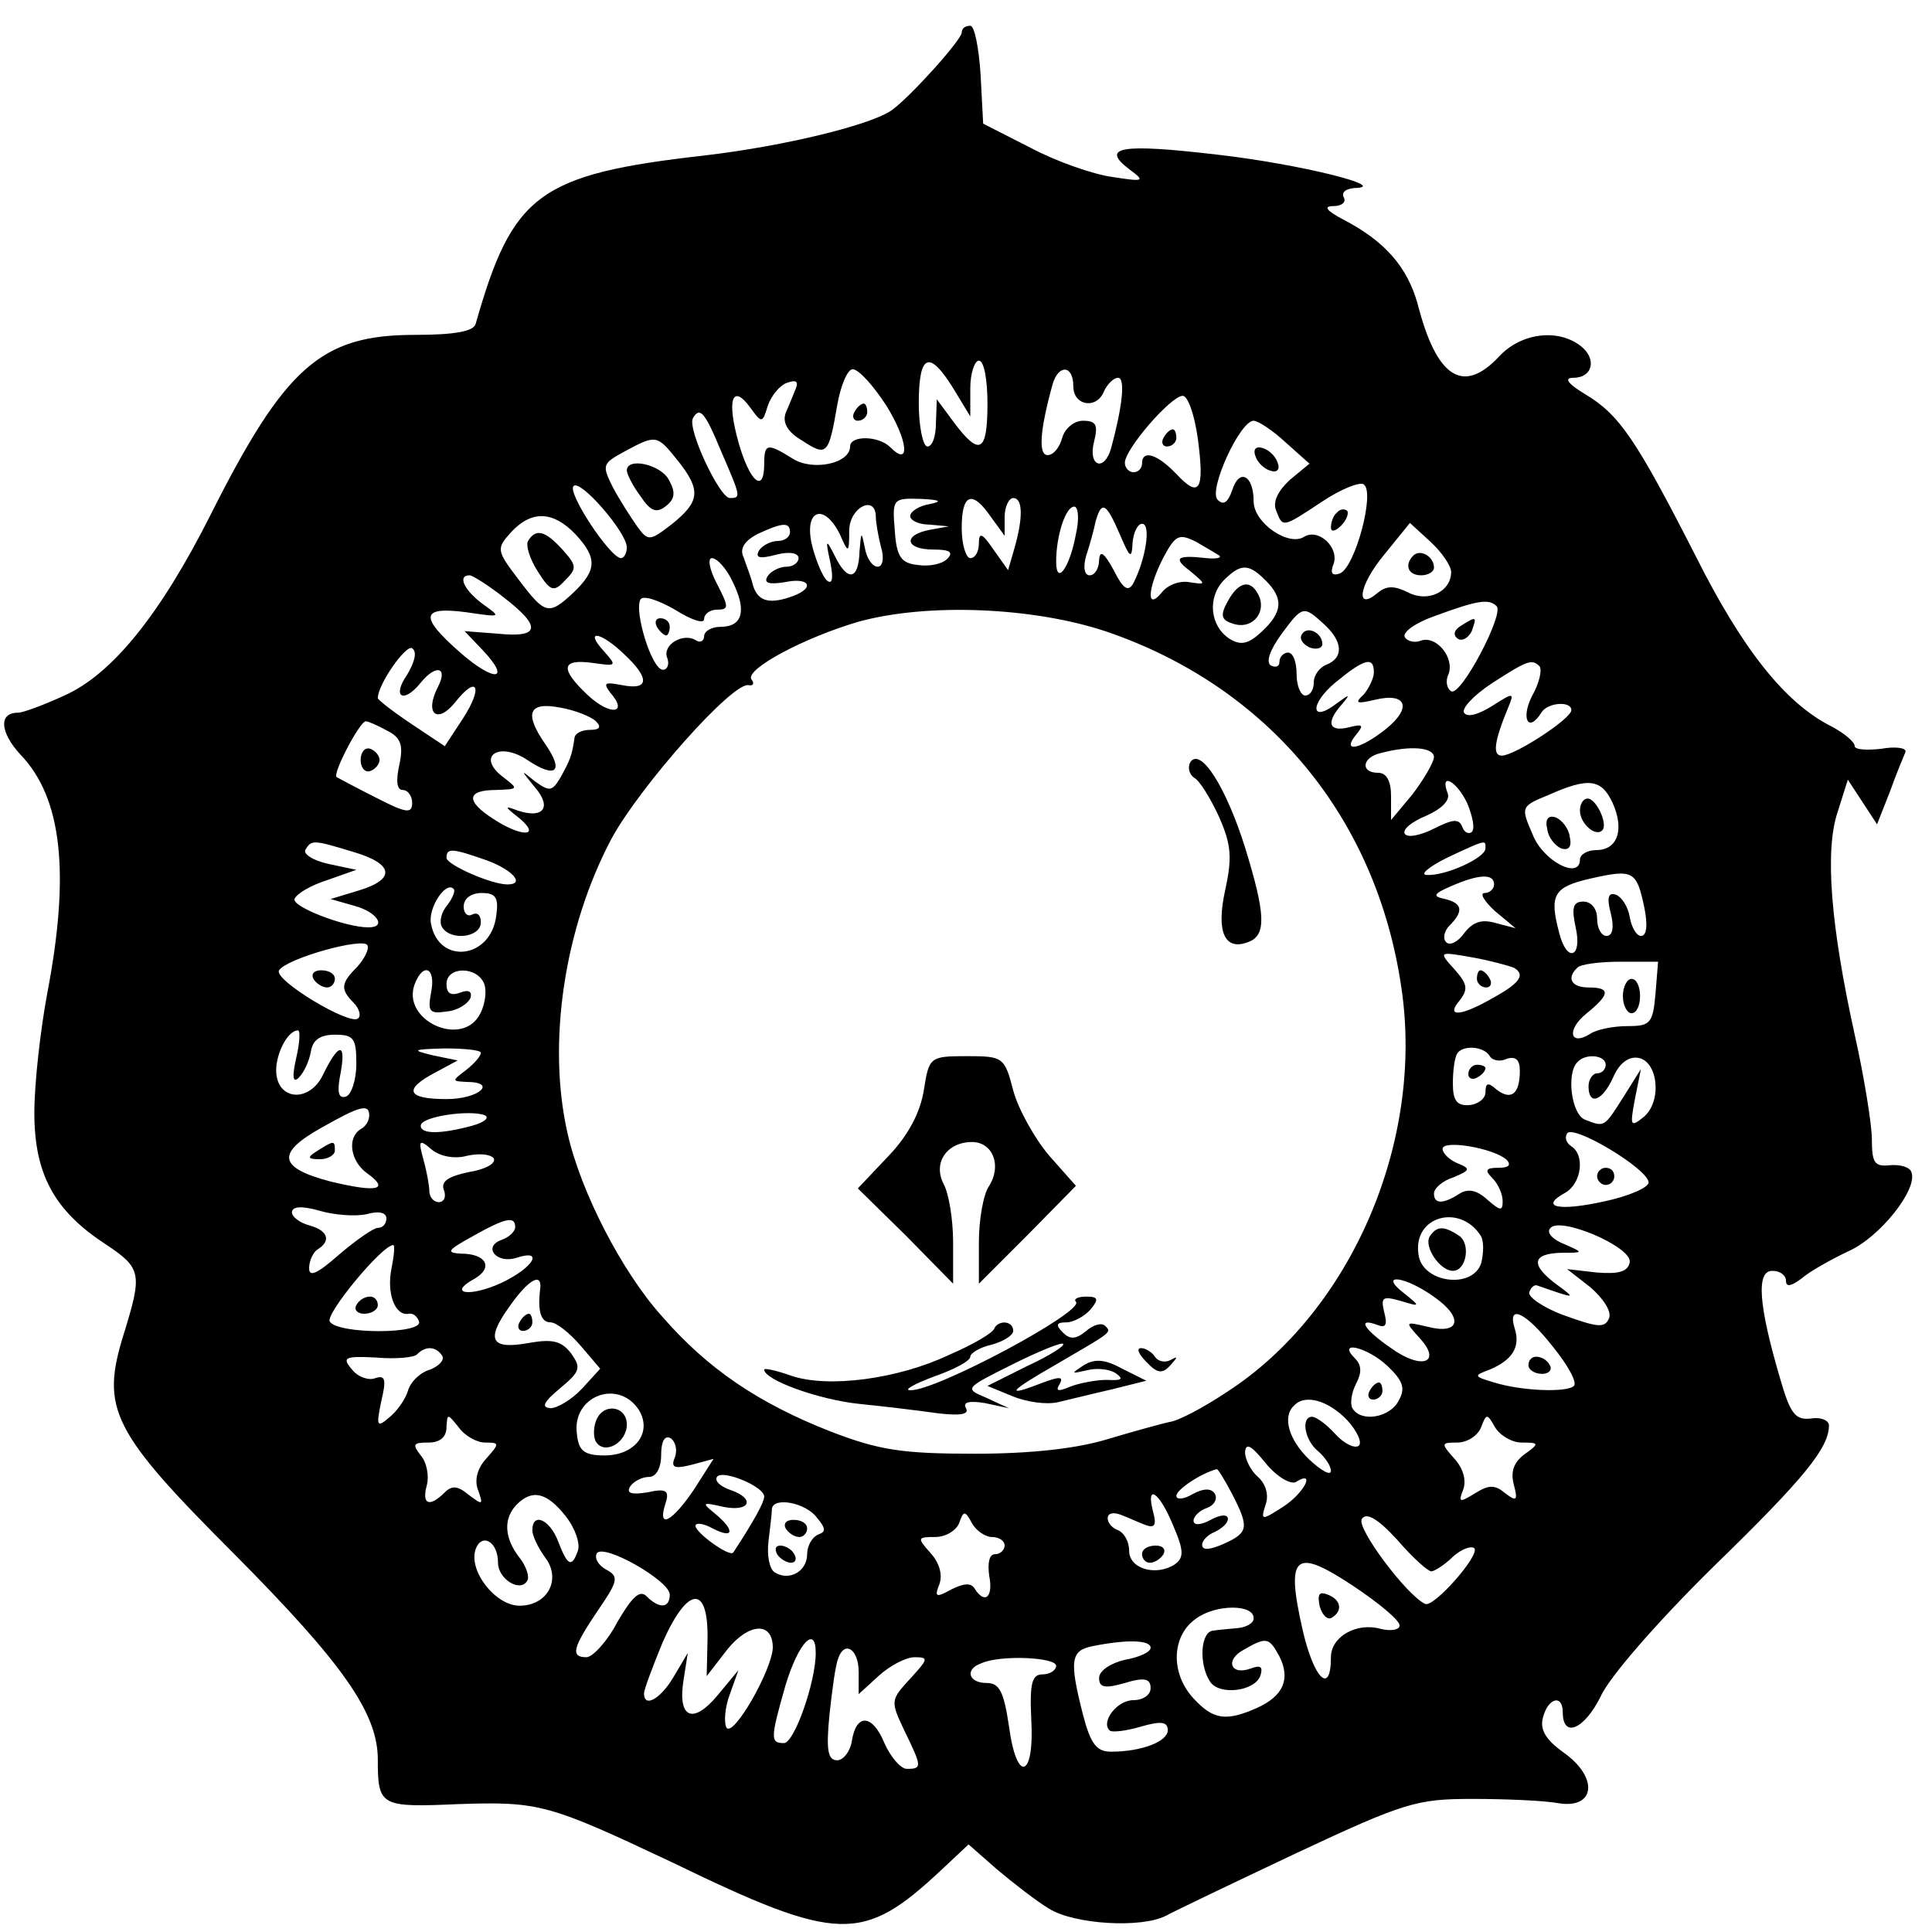 <?xml version="1.0" standalone="no"?>
<!DOCTYPE svg PUBLIC "-//W3C//DTD SVG 20010904//EN"
 "http://www.w3.org/TR/2001/REC-SVG-20010904/DTD/svg10.dtd">
<svg version="1.0" xmlns="http://www.w3.org/2000/svg"
 width="225pt" height="225pt" viewBox="0 0 225 225"
 preserveAspectRatio="xMidYMid meet">

<g transform="translate(0,225) scale(0.1,-0.1)"
fill="#000000" stroke="none">
<path d="M1120 2212 c0 -8 -58 -73 -81 -90 -23 -17 -124 -42 -218 -53 -194
-22 -224 -45 -267 -196 -2 -9 -25 -13 -71 -13 -109 0 -151 -37 -238 -210 -58
-115 -114 -185 -170 -210 -24 -11 -48 -20 -54 -20 -23 0 -21 -23 3 -49 48 -50
58 -137 31 -278 -8 -43 -15 -105 -15 -139 0 -71 23 -114 83 -153 42 -28 43
-34 21 -105 -27 -87 -14 -113 130 -257 125 -126 166 -184 166 -238 0 -55 3
-56 95 -52 93 3 104 0 248 -68 194 -94 222 -94 313 -9 l32 30 33 -29 c19 -16
46 -37 61 -46 29 -18 107 -23 136 -8 9 5 78 38 152 73 126 59 140 63 205 63
39 0 84 -2 100 -5 43 -7 47 30 6 59 -21 15 -28 27 -24 41 6 23 23 27 23 6 0
-31 25 -20 44 18 10 23 68 89 131 151 107 104 135 139 135 165 0 6 -10 10 -21
8 -18 -2 -24 5 -36 47 -25 85 -28 125 -9 125 9 0 16 -5 16 -12 0 -7 6 -6 18 3
9 8 34 22 55 32 36 16 81 72 73 92 -2 6 -13 9 -25 8 -18 -2 -21 3 -21 30 0 17
-9 73 -20 122 -28 127 -35 214 -20 259 l12 38 17 -26 17 -26 15 38 c7 20 16
41 18 46 2 5 -11 7 -28 4 -17 -2 -31 -1 -31 3 0 5 -12 15 -27 23 -54 27 -104
90 -159 200 -69 135 -88 163 -128 187 -20 12 -25 19 -14 19 23 0 28 22 9 37
-27 21 -70 15 -95 -12 -42 -45 -73 -25 -95 61 -12 43 -38 73 -86 98 -21 11
-24 16 -12 16 10 0 15 5 12 10 -3 6 2 10 12 11 44 1 -63 28 -160 39 -111 13
-136 9 -102 -17 19 -14 18 -15 -20 -9 -22 3 -65 18 -95 34 l-55 28 -3 57 c-2
31 -7 57 -12 57 -6 0 -10 -3 -10 -8z m-10 -414 l20 -33 0 33 c0 17 5 32 10 32
6 0 10 -22 10 -50 0 -57 -9 -62 -39 -22 l-20 27 -1 -27 c0 -16 -4 -28 -10 -28
-5 0 -10 23 -10 50 0 58 12 63 40 18z m-78 -20 c25 -40 29 -73 5 -49 -14 14
-47 14 -47 1 0 -20 -44 -29 -67 -14 -29 18 -33 18 -33 -6 0 -36 -17 -21 -30
25 -14 50 -7 69 14 40 13 -18 14 -18 20 2 4 12 14 24 22 27 11 4 14 2 11 -6
-3 -7 -8 -20 -12 -29 -4 -11 2 -22 19 -32 29 -19 31 -17 41 41 4 23 12 42 18
42 7 0 24 -19 39 -42z m218 22 c0 -23 28 -27 36 -5 4 8 11 15 16 15 9 0 5 -34
-8 -82 -8 -28 -27 -21 -20 7 5 20 3 25 -13 25 -10 0 -21 -9 -24 -20 -3 -11
-10 -20 -17 -20 -11 0 -9 29 6 83 7 23 24 22 24 -3z m145 -61 c8 -60 2 -70
-25 -41 -22 23 -40 29 -40 12 0 -5 -4 -10 -10 -10 -5 0 -10 5 -10 11 0 16 53
77 67 78 6 1 14 -21 18 -50z m-555 -15 c23 -53 23 -54 10 -54 -12 0 -50 81
-43 93 8 14 14 7 33 -39z m657 11 l28 -25 -23 -19 c-13 -12 -20 -25 -16 -35 8
-21 7 -21 54 10 21 14 43 23 48 20 14 -8 -10 -98 -28 -104 -9 -3 -11 1 -7 11
7 19 -17 42 -34 32 -18 -12 -59 16 -59 41 0 31 -17 39 -25 13 -5 -14 -10 -18
-17 -11 -11 11 26 92 42 92 5 0 22 -11 37 -25z m-708 -21 c28 -35 26 -48 -6
-74 -26 -20 -28 -21 -41 -3 -7 10 -20 30 -28 45 -13 26 -13 28 13 42 37 20 38
20 62 -10z m-59 -101 c0 -7 -3 -13 -7 -13 -13 1 -63 77 -55 84 8 8 61 -53 62
-71z m353 50 c-13 -2 -23 -9 -23 -14 0 -5 10 -10 23 -10 l22 -2 -22 -4 c-32
-6 -29 -23 4 -23 19 0 24 -3 16 -11 -6 -6 -21 -9 -34 -7 -20 2 -25 10 -27 41
-3 36 -2 37 30 36 23 -1 26 -3 11 -6z m71 -15 l16 -22 0 22 c0 12 5 22 10 22
11 0 12 -22 1 -60 l-7 -24 -17 24 c-13 19 -17 21 -17 7 0 -9 -4 -17 -10 -17
-5 0 -10 16 -10 35 0 40 12 45 34 13z m-134 0 c0 -7 3 -23 6 -35 4 -13 2 -23
-4 -23 -6 0 -13 10 -15 23 -4 19 -4 18 -6 -5 -1 -34 -14 -36 -29 -5 -10 20
-11 19 -5 -8 4 -20 2 -27 -5 -20 -5 6 -13 25 -17 43 -8 39 15 46 33 10 10 -23
11 -23 11 5 1 27 31 41 31 15z m233 -20 c-7 -39 -23 -61 -23 -32 0 30 11 64
21 64 5 0 6 -15 2 -32z m51 0 c12 -28 14 -30 15 -10 1 12 6 22 11 22 11 0 4
-42 -10 -69 -6 -11 -12 -7 -23 15 -11 20 -16 24 -17 12 0 -10 -5 -18 -11 -18
-6 0 -8 9 -4 23 4 12 9 30 11 40 7 24 12 22 28 -15z m-634 0 c26 -28 25 -42
-2 -68 -29 -27 -33 -26 -64 15 -26 34 -26 36 -9 55 24 26 49 25 75 -2z m250 2
c0 -5 -6 -10 -14 -10 -8 0 -18 -5 -22 -11 -5 -9 1 -10 20 -5 15 4 26 2 26 -4
0 -5 -6 -10 -14 -10 -8 0 -18 -5 -22 -11 -5 -8 1 -10 20 -7 28 6 36 -6 10 -16
-27 -10 -41 -7 -47 12 -2 9 -8 24 -11 33 -5 10 1 19 16 27 30 14 38 14 38 2z
m770 -46 c0 -23 -27 -36 -50 -24 -16 8 -25 8 -35 0 -27 -23 -23 8 7 44 l30 37
24 -22 c13 -12 24 -28 24 -35z m-270 19 c3 -3 -4 -4 -15 -3 -35 4 -39 0 -19
-15 19 -16 19 -16 -1 -13 -11 2 -25 -3 -32 -12 -18 -22 -17 4 2 41 14 26 18
28 38 18 12 -7 24 -14 27 -16z m-567 -30 c17 -34 12 -53 -14 -53 -10 0 -19 -5
-19 -11 0 -5 -4 -8 -9 -5 -15 10 -40 -5 -34 -20 3 -8 0 -14 -5 -14 -13 0 -34
69 -26 82 3 5 21 -1 40 -12 19 -12 34 -17 34 -11 0 6 7 11 15 11 14 0 14 3 0
30 -9 17 -11 30 -6 30 6 0 17 -12 24 -27z m621 1 c21 -21 20 -37 -5 -60 -15
-14 -24 -16 -37 -8 -23 15 -26 48 -7 68 20 20 29 20 49 0z m-887 -20 c44 -34
42 -47 -7 -42 l-39 3 21 -22 c34 -36 14 -38 -26 -3 -48 42 -46 54 7 47 41 -6
41 -6 20 9 -22 16 -31 34 -16 34 3 0 21 -11 40 -26z m1156 -10 c9 -9 -42 -106
-53 -99 -5 3 -7 12 -3 20 7 19 -14 45 -32 39 -7 -3 -16 -1 -19 4 -3 6 13 17
36 25 49 18 62 20 71 11z m-456 -29 c189 -64 316 -216 345 -415 27 -180 -59
-378 -203 -471 -27 -18 -57 -34 -67 -35 -9 -2 -42 -11 -72 -20 -36 -11 -89
-17 -155 -17 -84 0 -111 4 -168 26 -84 33 -143 73 -196 134 -47 52 -95 146
-110 213 -24 105 -4 239 51 343 33 61 142 184 160 179 5 -1 7 2 3 7 -7 12 63
49 125 67 80 22 202 17 287 -11z m255 8 c22 -20 23 -39 3 -47 -8 -3 -15 -12
-15 -21 0 -8 -4 -15 -10 -15 -5 0 -10 11 -10 25 0 14 -4 25 -10 25 -5 0 -10
-5 -10 -11 0 -5 -4 -7 -10 -4 -6 4 -1 18 12 36 25 34 26 34 50 12z m-815 -35
c30 -28 29 -42 -2 -36 -21 4 -23 3 -14 -9 21 -24 0 -27 -26 -3 -33 31 -32 43
5 38 28 -4 29 -4 13 14 -23 25 -4 23 24 -4z m-253 -24 c-18 -26 -4 -34 16 -9
18 22 32 18 20 -5 -16 -31 -1 -44 20 -18 26 33 33 18 9 -19 l-21 -32 -39 26
c-21 14 -39 28 -39 30 0 16 33 63 40 58 6 -4 3 -16 -6 -31z m1126 3 c0 -7 -6
-19 -12 -26 -11 -10 -8 -11 13 -6 37 9 44 -9 13 -34 -30 -24 -52 -28 -35 -7
10 12 8 13 -8 9 -24 -6 -27 6 -8 27 10 12 9 12 -6 1 -31 -24 -32 -1 -2 24 34
28 45 31 45 12z m193 7 c3 -4 0 -19 -9 -35 -13 -26 -4 -43 11 -19 7 12 35 14
35 3 0 -10 -66 -53 -81 -53 -11 0 -9 16 7 55 8 19 7 19 -18 3 -16 -10 -29 -14
-33 -8 -3 5 11 20 32 34 42 27 47 29 56 20z m-1099 -64 c7 -7 4 -10 -7 -10 -9
0 -18 -4 -18 -10 -3 -20 -5 -25 -16 -45 -10 -17 -13 -17 -30 -5 -17 14 -17 14
0 -7 20 -23 10 -37 -20 -27 -16 6 -16 5 2 -9 26 -22 2 -22 -30 -1 -33 21 -32
34 3 34 26 1 26 1 8 15 -32 24 -5 42 28 20 33 -22 43 -14 22 17 -26 37 -21 51
16 44 18 -3 37 -11 42 -16z m-243 -11 c16 -8 19 -17 14 -40 -4 -18 -3 -29 4
-29 6 0 11 -7 11 -15 0 -13 -7 -12 -42 6 -24 12 -44 23 -46 24 -5 4 27 65 34
65 3 0 14 -5 25 -11z m1219 -31 c-1 -7 -12 -26 -25 -43 l-25 -30 0 28 c0 17
-5 27 -15 27 -21 0 -19 18 3 23 34 9 62 7 62 -5z m39 -54 c6 -15 9 -29 5 -33
-4 -3 -9 0 -11 6 -4 10 -11 9 -33 -2 -16 -8 -31 -11 -34 -6 -3 5 8 14 25 21
18 8 28 18 25 26 -10 26 11 14 23 -12z m169 1 c14 -31 6 -55 -19 -55 -10 0
-19 -5 -19 -11 0 -24 -43 -2 -55 29 -14 32 -14 33 18 46 47 21 62 19 75 -9z
m-1467 -57 c48 -14 50 -32 7 -45 l-33 -10 28 -8 c26 -7 38 -25 16 -25 -27 0
-89 24 -86 33 2 6 19 16 38 22 l34 12 -33 7 c-18 4 -30 12 -26 17 7 11 9 11
55 -3z m1319 4 c0 -11 -46 -32 -68 -31 -9 0 1 9 23 20 47 22 45 21 45 11z
m-1163 -14 c30 -11 45 -28 24 -28 -19 0 -71 23 -71 31 0 12 7 11 47 -3z m1348
-55 c4 -20 3 -33 -4 -33 -5 0 -11 10 -13 22 -2 12 -9 23 -16 26 -9 3 -11 -3
-6 -22 4 -16 2 -26 -5 -26 -6 0 -11 9 -11 20 0 12 -7 20 -16 20 -12 0 -14 -7
-9 -30 8 -35 -10 -42 -19 -7 -12 45 -7 54 37 64 49 11 53 9 62 -34z m-175 27
c0 -5 -5 -10 -11 -10 -6 0 -1 -9 12 -21 l24 -20 -23 6 c-17 5 -27 1 -37 -12
-7 -10 -17 -15 -21 -10 -4 4 -2 13 4 19 17 17 15 26 -5 31 -15 3 -14 6 7 15
32 14 50 15 50 2z m-1219 -24 c-7 -8 -10 -20 -6 -26 10 -16 45 -12 45 6 0 8
-4 12 -10 9 -5 -3 -10 1 -10 9 0 10 9 16 21 16 16 0 20 -5 17 -26 -6 -51 -67
-58 -76 -10 -4 18 17 50 26 41 3 -2 -1 -11 -7 -19z m-105 -72 c-19 -19 -20
-26 -4 -42 6 -6 9 -15 5 -18 -9 -9 -99 45 -92 56 9 14 99 39 103 29 2 -5 -4
-16 -12 -25z m1347 -1 c14 -8 7 -18 -24 -35 -38 -22 -56 -23 -39 -3 10 13 9
19 -6 36 -19 21 -19 21 21 14 22 -4 43 -10 48 -12z m165 -30 c-3 -35 -6 -38
-33 -38 -16 0 -36 -4 -43 -9 -24 -15 -28 5 -4 24 27 22 28 30 2 30 -20 0 -26
11 -13 23 3 4 26 7 50 7 l44 0 -3 -37z m-1426 1 c-4 -22 -2 -25 18 -22 13 1
25 9 28 16 2 7 -2 10 -12 6 -11 -4 -16 -1 -16 10 0 21 36 21 44 0 3 -8 1 -24
-5 -35 -21 -40 -92 -7 -76 35 10 26 25 19 19 -10z m-157 -76 c-5 -22 -4 -30 3
-23 6 6 12 19 14 30 2 14 11 20 28 20 22 0 25 -4 25 -34 0 -19 -6 -36 -12 -38
-9 -3 -11 5 -6 29 6 35 -3 33 -21 -4 -15 -31 -50 -30 -54 0 -3 20 12 52 25 52
3 0 2 -15 -2 -32z m215 6 c0 -4 -8 -13 -17 -20 -17 -13 -17 -13 0 -14 37 0 15
-20 -23 -20 -46 0 -51 11 -13 31 l26 14 -29 6 c-25 6 -24 7 14 8 23 0 42 -2
42 -5z m1175 -4 c3 -5 12 -7 20 -3 10 3 15 -1 15 -14 0 -27 -10 -35 -27 -22
-10 9 -13 8 -13 -3 0 -7 -8 -14 -19 -15 -14 -1 -19 5 -19 25 0 15 2 30 5 35 6
10 31 9 38 -3z m135 -10 c0 -5 -4 -10 -10 -10 -5 0 -10 -7 -10 -15 0 -23 16
-18 29 11 7 16 18 24 29 22 23 -4 28 -51 6 -69 -15 -12 -16 -11 -10 21 l7 35
-20 -32 c-23 -36 -22 -36 -45 -27 -16 6 -22 54 -9 67 10 11 33 8 33 -3z
m-1440 -59 c0 -6 -4 -13 -10 -16 -16 -10 -12 -37 7 -51 28 -20 12 -23 -42 -10
-61 16 -64 33 -10 63 44 25 55 28 55 14z m120 -12 c-37 -10 -60 -10 -60 0 0
11 59 19 75 12 5 -3 -1 -8 -15 -12z m1370 -66 c0 -6 -23 -16 -51 -22 -54 -12
-77 -7 -46 10 19 11 23 44 7 54 -6 4 -8 10 -5 15 7 11 94 -41 95 -57z m-1376
31 c14 3 27 2 31 -3 3 -6 -10 -13 -29 -16 -24 -5 -33 -11 -29 -21 3 -8 0 -14
-6 -14 -6 0 -11 6 -11 13 0 6 -3 23 -7 37 -6 22 -5 24 10 11 10 -8 27 -11 41
-7z m1211 -5 c5 -6 2 -9 -10 -9 -15 0 -16 -3 -7 -12 7 -7 12 -19 12 -27 0 -12
-3 -11 -18 2 -12 11 -22 13 -32 7 -20 -13 -30 -12 -30 0 0 6 10 15 23 19 19 8
20 10 5 16 -10 4 -18 12 -18 17 0 11 60 1 75 -13z m-1328 -63 c14 4 23 2 23
-5 0 -6 -4 -11 -10 -11 -5 0 -25 -14 -45 -31 -25 -22 -35 -27 -35 -16 0 9 5
19 10 22 16 10 12 22 -10 28 -11 3 -20 10 -20 15 0 7 11 8 32 2 17 -5 42 -7
55 -4z m1298 -26 c3 -6 3 -19 0 -31 -10 -31 -69 -23 -73 10 -7 45 49 60 73 21z
m-1125 11 c0 -5 -7 -12 -16 -15 -22 -8 -6 -28 17 -21 33 11 21 -11 -17 -29
-37 -17 -64 -13 -31 5 22 13 13 29 -16 29 -18 1 -16 4 13 20 39 22 50 24 50
11z m1298 -41 c-2 -11 -13 -14 -38 -12 l-35 4 27 -21 c15 -13 25 -28 22 -36
-5 -12 -13 -11 -52 3 -25 9 -43 22 -41 27 2 6 6 9 9 8 46 -16 46 -16 23 1 -31
23 -29 36 5 37 26 0 27 0 4 10 -13 5 -21 13 -17 18 9 16 96 -21 93 -39z
m-1442 -7 c-6 -29 4 -56 20 -53 5 1 10 -3 12 -9 5 -15 -95 -15 -104 0 -5 9 61
89 74 89 2 0 1 -12 -2 -27z m173 -25 c-3 -25 1 -38 12 -38 7 0 22 -12 35 -27
l23 -27 -21 -23 c-12 -13 -29 -23 -37 -23 -11 1 -8 7 11 23 24 20 25 24 13 41
-11 14 -21 17 -49 12 -44 -8 -51 3 -23 42 23 33 39 41 36 20z m1042 -9 c34
-24 29 -44 -9 -34 -26 6 -26 6 -9 -13 27 -29 3 -38 -33 -12 -32 22 -40 36 -16
27 10 -4 12 0 8 15 -4 17 -2 19 19 13 23 -7 24 -7 4 9 -31 24 2 20 36 -5z
m138 -58 c17 -21 28 -41 24 -45 -8 -8 -61 -6 -93 4 -24 7 -24 8 -5 15 26 11
36 26 29 48 -9 29 13 19 45 -22z m-1294 -10 c3 -5 -4 -12 -14 -16 -11 -3 -23
-14 -26 -25 -3 -10 -13 -24 -22 -31 -14 -12 -15 -10 -9 19 6 25 5 31 -7 27 -7
-3 -20 1 -27 10 -12 14 -9 16 28 14 23 -2 45 0 48 4 10 10 22 9 29 -2z m1101
-12 c18 -17 21 -26 13 -40 -10 -20 -44 -26 -54 -9 -3 5 -1 18 4 28 7 13 7 22
-1 30 -22 22 15 13 38 -9z m-872 -51 c16 -26 -4 -53 -40 -53 -23 0 -30 5 -32
24 -7 45 48 66 72 29z m825 -12 c12 -13 18 -27 13 -30 -5 -3 -17 3 -27 14 -10
11 -22 20 -27 20 -13 0 -9 -27 7 -40 8 -7 15 -17 15 -23 0 -6 -11 0 -25 13
-24 23 -32 50 -18 63 13 14 40 6 62 -17z m-1004 -26 c17 0 17 -1 1 -19 -10
-11 -14 -25 -9 -37 6 -17 5 -17 -11 -5 -13 11 -20 11 -28 3 -18 -18 -27 -14
-21 8 3 11 0 27 -7 35 -10 13 -9 15 9 15 13 0 21 6 21 18 1 16 1 16 14 0 7
-10 21 -18 31 -18z m1207 0 c21 0 21 -1 3 -14 -12 -9 -16 -20 -12 -35 5 -19 3
-20 -10 -10 -12 10 -19 10 -35 0 -18 -11 -20 -11 -14 4 4 11 0 25 -10 36 -16
18 -16 19 3 19 12 0 24 8 28 18 6 16 7 16 16 0 6 -10 20 -18 31 -18z m-986
-17 c-5 -12 -1 -14 19 -9 l26 7 -23 -36 c-25 -37 -43 -47 -33 -16 5 15 1 18
-21 13 -19 -3 -25 -1 -20 7 4 6 14 11 22 11 8 0 14 10 14 26 0 15 4 23 11 19
6 -4 8 -14 5 -22z m723 -29 c24 15 10 -13 -15 -29 -25 -16 -26 -16 -20 3 4 11
0 24 -9 32 -8 7 -15 20 -15 29 1 11 7 8 24 -13 13 -16 29 -25 35 -22z m-619
-17 c0 -6 -11 -27 -36 -65 -4 -6 -44 23 -44 31 0 4 9 3 20 -3 25 -13 26 -2 3
17 -16 13 -16 14 10 8 31 -6 37 10 7 20 -11 4 -18 10 -15 15 6 9 55 -11 55
-23z m545 3 c20 -39 19 -45 -10 -58 -16 -7 -25 -8 -25 -1 0 5 7 12 15 15 8 4
15 10 15 15 0 6 -9 5 -20 -1 -11 -6 -20 -7 -20 -1 0 5 7 12 16 15 8 3 12 10 9
16 -4 7 -13 7 -26 0 -10 -6 -19 -7 -19 -2 0 7 28 26 47 31 1 1 9 -12 18 -29z
m-776 -26 c11 -14 17 -32 14 -40 -7 -20 -12 -18 -23 11 -10 26 -30 34 -30 13
0 -7 7 -21 15 -32 19 -25 3 -56 -30 -56 -28 0 -60 41 -51 66 7 19 26 9 26 -16
0 -19 26 -35 34 -21 3 4 -1 17 -9 27 -18 23 -19 46 -3 62 18 18 35 14 57 -14z
m707 -10 c13 -30 13 -38 2 -46 -22 -14 -53 -5 -53 16 0 11 -6 21 -13 24 -6 2
-12 8 -12 14 0 6 7 7 15 4 8 -3 21 -9 29 -12 11 -4 13 0 9 15 -9 34 7 24 23
-15z m-415 9 c11 -13 11 -17 2 -20 -7 -3 -13 -13 -13 -23 0 -20 -21 -32 -38
-21 -6 4 -9 20 -7 36 2 17 4 33 4 38 2 14 39 7 52 -10z m204 -23 c8 0 15 -4
15 -10 0 -5 -5 -10 -11 -10 -7 0 -9 -10 -7 -25 5 -25 -5 -34 -17 -15 -4 7 -13
6 -27 -1 -18 -10 -20 -9 -14 6 4 11 0 25 -10 36 -16 18 -16 19 5 19 12 0 24 7
28 16 5 15 7 15 15 0 5 -9 16 -16 23 -16z m512 -40 c3 0 15 7 25 17 10 9 21
13 25 10 7 -8 -47 -69 -57 -65 -21 9 -81 89 -74 99 5 8 18 1 41 -24 18 -21 36
-37 40 -37z m-887 -27 c0 -16 -12 -17 -27 -2 -8 8 -17 -1 -34 -30 -12 -23 -29
-41 -36 -41 -19 0 -16 11 13 54 24 35 25 40 10 48 -9 5 -14 13 -11 19 8 12 85
-32 85 -48z m850 -36 c0 -5 -10 -7 -22 -4 -28 8 -58 -9 -58 -33 0 -45 -20 -25
-33 32 -20 88 -9 96 59 51 30 -20 54 -40 54 -46z m-806 -16 l-1 -43 24 31 c25
31 53 33 53 2 -1 -26 -46 -105 -54 -93 -3 6 -2 23 4 39 l10 28 -24 -29 c-29
-35 -47 -27 -40 17 l5 32 -16 -27 c-15 -26 -35 -38 -35 -20 0 4 10 31 22 60
29 65 53 67 52 3z m636 24 c0 -5 -8 -10 -18 -11 -9 -1 -23 -2 -29 -3 -15 -1
-17 -39 -4 -59 10 -17 53 -12 59 7 3 10 0 12 -11 8 -24 -9 -31 10 -8 22 26 15
29 14 41 -8 13 -26 5 -46 -26 -60 -36 -16 -51 -14 -74 11 -27 29 -26 73 3 93
23 17 68 17 67 0z m-510 -40 c0 -34 -25 -105 -37 -105 -16 0 -16 5 2 68 15 49
35 70 35 37z m390 6 c0 -5 -13 -11 -30 -14 -17 -4 -30 -13 -30 -21 0 -11 6
-13 30 -6 23 7 30 5 30 -6 0 -8 -9 -14 -20 -14 -19 0 -38 -25 -28 -35 2 -3 19
-1 36 4 24 7 32 6 32 -4 0 -13 -30 -25 -66 -25 -17 0 -24 9 -33 44 -16 63 -14
74 12 79 40 8 67 7 67 -2z m-340 -28 l0 -26 23 21 c13 12 32 22 42 22 17 0 16
-2 -5 -25 -23 -25 -23 -26 -7 -60 21 -43 21 -45 3 -45 -7 0 -19 14 -26 30 -14
34 -33 35 -38 2 -2 -12 -10 -22 -17 -22 -11 0 -13 12 -9 53 3 28 7 58 10 65 7
22 24 12 24 -15z m230 7 c0 -5 -7 -10 -16 -10 -12 0 -15 -10 -13 -52 4 -69
-17 -76 -26 -8 -6 40 -11 50 -26 50 -21 0 -26 16 -6 23 22 10 87 7 87 -3z"/>
<path d="M995 1770 c-3 -5 -1 -10 4 -10 6 0 11 5 11 10 0 6 -2 10 -4 10 -3 0
-8 -4 -11 -10z"/>
<path d="M1355 1740 c-3 -5 -1 -10 4 -10 6 0 11 5 11 10 0 6 -2 10 -4 10 -3 0
-8 -4 -11 -10z"/>
<path d="M1462 1719 c2 -7 10 -15 17 -17 8 -3 12 1 9 9 -2 7 -10 15 -17 17 -8
3 -12 -1 -9 -9z"/>
<path d="M1557 1653 c-4 -3 -7 -11 -7 -17 0 -6 5 -5 12 2 6 6 9 14 7 17 -3 3
-9 2 -12 -2z"/>
<path d="M730 1702 c0 -4 7 -18 16 -30 12 -18 19 -20 30 -11 10 8 11 16 3 30
-9 18 -49 27 -49 11z"/>
<path d="M615 1620 c-3 -5 2 -21 11 -35 15 -24 19 -25 32 -11 14 14 14 17 -3
36 -20 22 -31 25 -40 10z"/>
<path d="M1646 1603 c-11 -11 -6 -23 9 -23 8 0 15 4 15 9 0 13 -16 22 -24 14z"/>
<path d="M765 1520 c3 -5 8 -10 11 -10 2 0 4 5 4 10 0 6 -5 10 -11 10 -5 0 -7
-4 -4 -10z"/>
<path d="M1430 1550 c-9 -16 -8 -22 5 -26 21 -8 39 10 32 30 -9 22 -24 20 -37
-4z"/>
<path d="M1701 1521 c-8 -5 -9 -11 -3 -15 5 -3 12 1 16 9 6 17 6 18 -13 6z"/>
<path d="M1386 1362 c-3 -6 -1 -14 5 -18 6 -3 19 -24 29 -46 14 -32 15 -47 7
-84 -11 -49 -1 -72 27 -61 21 8 20 32 -4 110 -22 70 -52 118 -64 99z"/>
<path d="M1076 981 c-4 -26 -18 -53 -41 -77 l-36 -38 56 -55 55 -56 0 48 c0
27 -5 57 -11 68 -13 25 4 49 33 49 24 0 35 -27 20 -51 -7 -10 -12 -40 -12 -66
l0 -48 57 57 56 57 -31 35 c-17 20 -36 54 -42 76 -10 39 -12 40 -54 40 -43 0
-44 -1 -50 -39z"/>
<path d="M1253 734 c11 -11 -165 -105 -193 -103 -8 0 4 7 28 16 23 8 42 18 42
23 0 4 11 11 25 14 14 4 25 11 25 16 0 12 -17 13 -22 3 -1 -5 -25 -19 -53 -31
-59 -28 -141 -39 -184 -24 -17 6 -31 9 -31 7 0 -12 63 -35 111 -40 30 -3 71
-8 92 -11 26 -3 36 -1 32 6 -4 7 3 9 22 6 l28 -6 -26 12 c-26 11 -26 11 30 39
30 15 57 26 59 24 3 -2 -16 -14 -42 -26 l-46 -23 29 -12 c17 -7 40 -10 53 -7
13 3 41 10 63 15 l40 10 -28 14 c-20 11 -32 12 -45 4 -15 -10 -15 -10 3 -6 11
3 26 2 34 -3 10 -7 8 -9 -10 -8 -13 0 -33 -4 -43 -8 -14 -6 -17 -5 -12 3 5 9
0 9 -19 2 -46 -18 -41 -11 15 21 65 38 65 37 57 45 -4 4 -14 1 -22 -6 -12 -10
-19 -10 -27 -2 -9 9 -8 12 4 12 8 0 21 7 28 15 10 12 9 15 -5 15 -10 0 -15 -3
-12 -6z"/>
<path d="M1335 664 c13 -14 19 -14 28 -4 9 10 9 11 0 6 -6 -3 -14 -2 -18 4 -3
5 -11 10 -16 10 -6 0 -3 -7 6 -16z"/>
<path d="M1516 1511 c-3 -5 1 -11 9 -15 8 -3 15 -1 15 4 0 13 -18 22 -24 11z"/>
<path d="M420 1365 c0 -9 5 -15 11 -13 6 2 11 8 11 13 0 5 -5 11 -11 13 -6 2
-11 -4 -11 -13z"/>
<path d="M1840 1306 c0 -15 18 -31 26 -23 7 7 -7 37 -17 37 -5 0 -9 -6 -9 -14z"/>
<path d="M1802 1284 c1 -9 9 -19 16 -22 9 -3 13 2 10 14 -1 9 -9 19 -16 22 -9
3 -13 -2 -10 -14z"/>
<path d="M365 1110 c3 -5 10 -10 16 -10 5 0 9 5 9 10 0 6 -7 10 -16 10 -8 0
-12 -4 -9 -10z"/>
<path d="M1720 1110 c0 -5 5 -10 11 -10 5 0 7 5 4 10 -3 6 -8 10 -11 10 -2 0
-4 -4 -4 -10z"/>
<path d="M1890 1090 c0 -11 5 -20 10 -20 6 0 10 9 10 20 0 11 -4 20 -10 20 -5
0 -10 -9 -10 -20z"/>
<path d="M1710 999 c0 -5 5 -7 10 -4 6 3 10 8 10 11 0 2 -4 4 -10 4 -5 0 -10
-5 -10 -11z"/>
<path d="M370 910 c-13 -8 -12 -10 3 -10 9 0 17 5 17 10 0 12 -1 12 -20 0z"/>
<path d="M1860 880 c0 -5 5 -10 10 -10 6 0 10 5 10 10 0 6 -4 10 -10 10 -5 0
-10 -4 -10 -10z"/>
<path d="M1665 810 c-7 -12 12 -40 27 -40 16 0 21 32 7 41 -18 12 -26 11 -34
-1z"/>
<path d="M415 730 c-3 -5 1 -10 9 -10 9 0 16 5 16 10 0 6 -4 10 -9 10 -6 0
-13 -4 -16 -10z"/>
<path d="M605 710 c-3 -5 -1 -10 4 -10 6 0 11 5 11 10 0 6 -2 10 -4 10 -3 0
-8 -4 -11 -10z"/>
<path d="M1780 660 c0 -5 7 -10 16 -10 8 0 12 5 9 10 -3 6 -10 10 -16 10 -5 0
-9 -4 -9 -10z"/>
<path d="M1595 630 c-3 -5 -1 -10 4 -10 6 0 11 5 11 10 0 6 -2 10 -4 10 -3 0
-8 -4 -11 -10z"/>
<path d="M694 595 c-3 -8 -3 -19 0 -24 10 -16 36 -1 36 20 0 22 -28 26 -36 4z"/>
<path d="M1330 440 c0 -5 4 -10 9 -10 6 0 13 5 16 10 3 6 -1 10 -9 10 -9 0
-16 -4 -16 -10z"/>
<path d="M915 470 c3 -5 10 -10 16 -10 5 0 9 5 9 10 0 6 -7 10 -16 10 -8 0
-12 -4 -9 -10z"/>
<path d="M905 440 c3 -5 11 -10 16 -10 6 0 7 5 4 10 -3 6 -11 10 -16 10 -6 0
-7 -4 -4 -10z"/>
<path d="M1537 379 c3 -10 9 -16 14 -13 13 8 11 21 -5 27 -10 4 -12 0 -9 -14z"/>
</g>
</svg>
